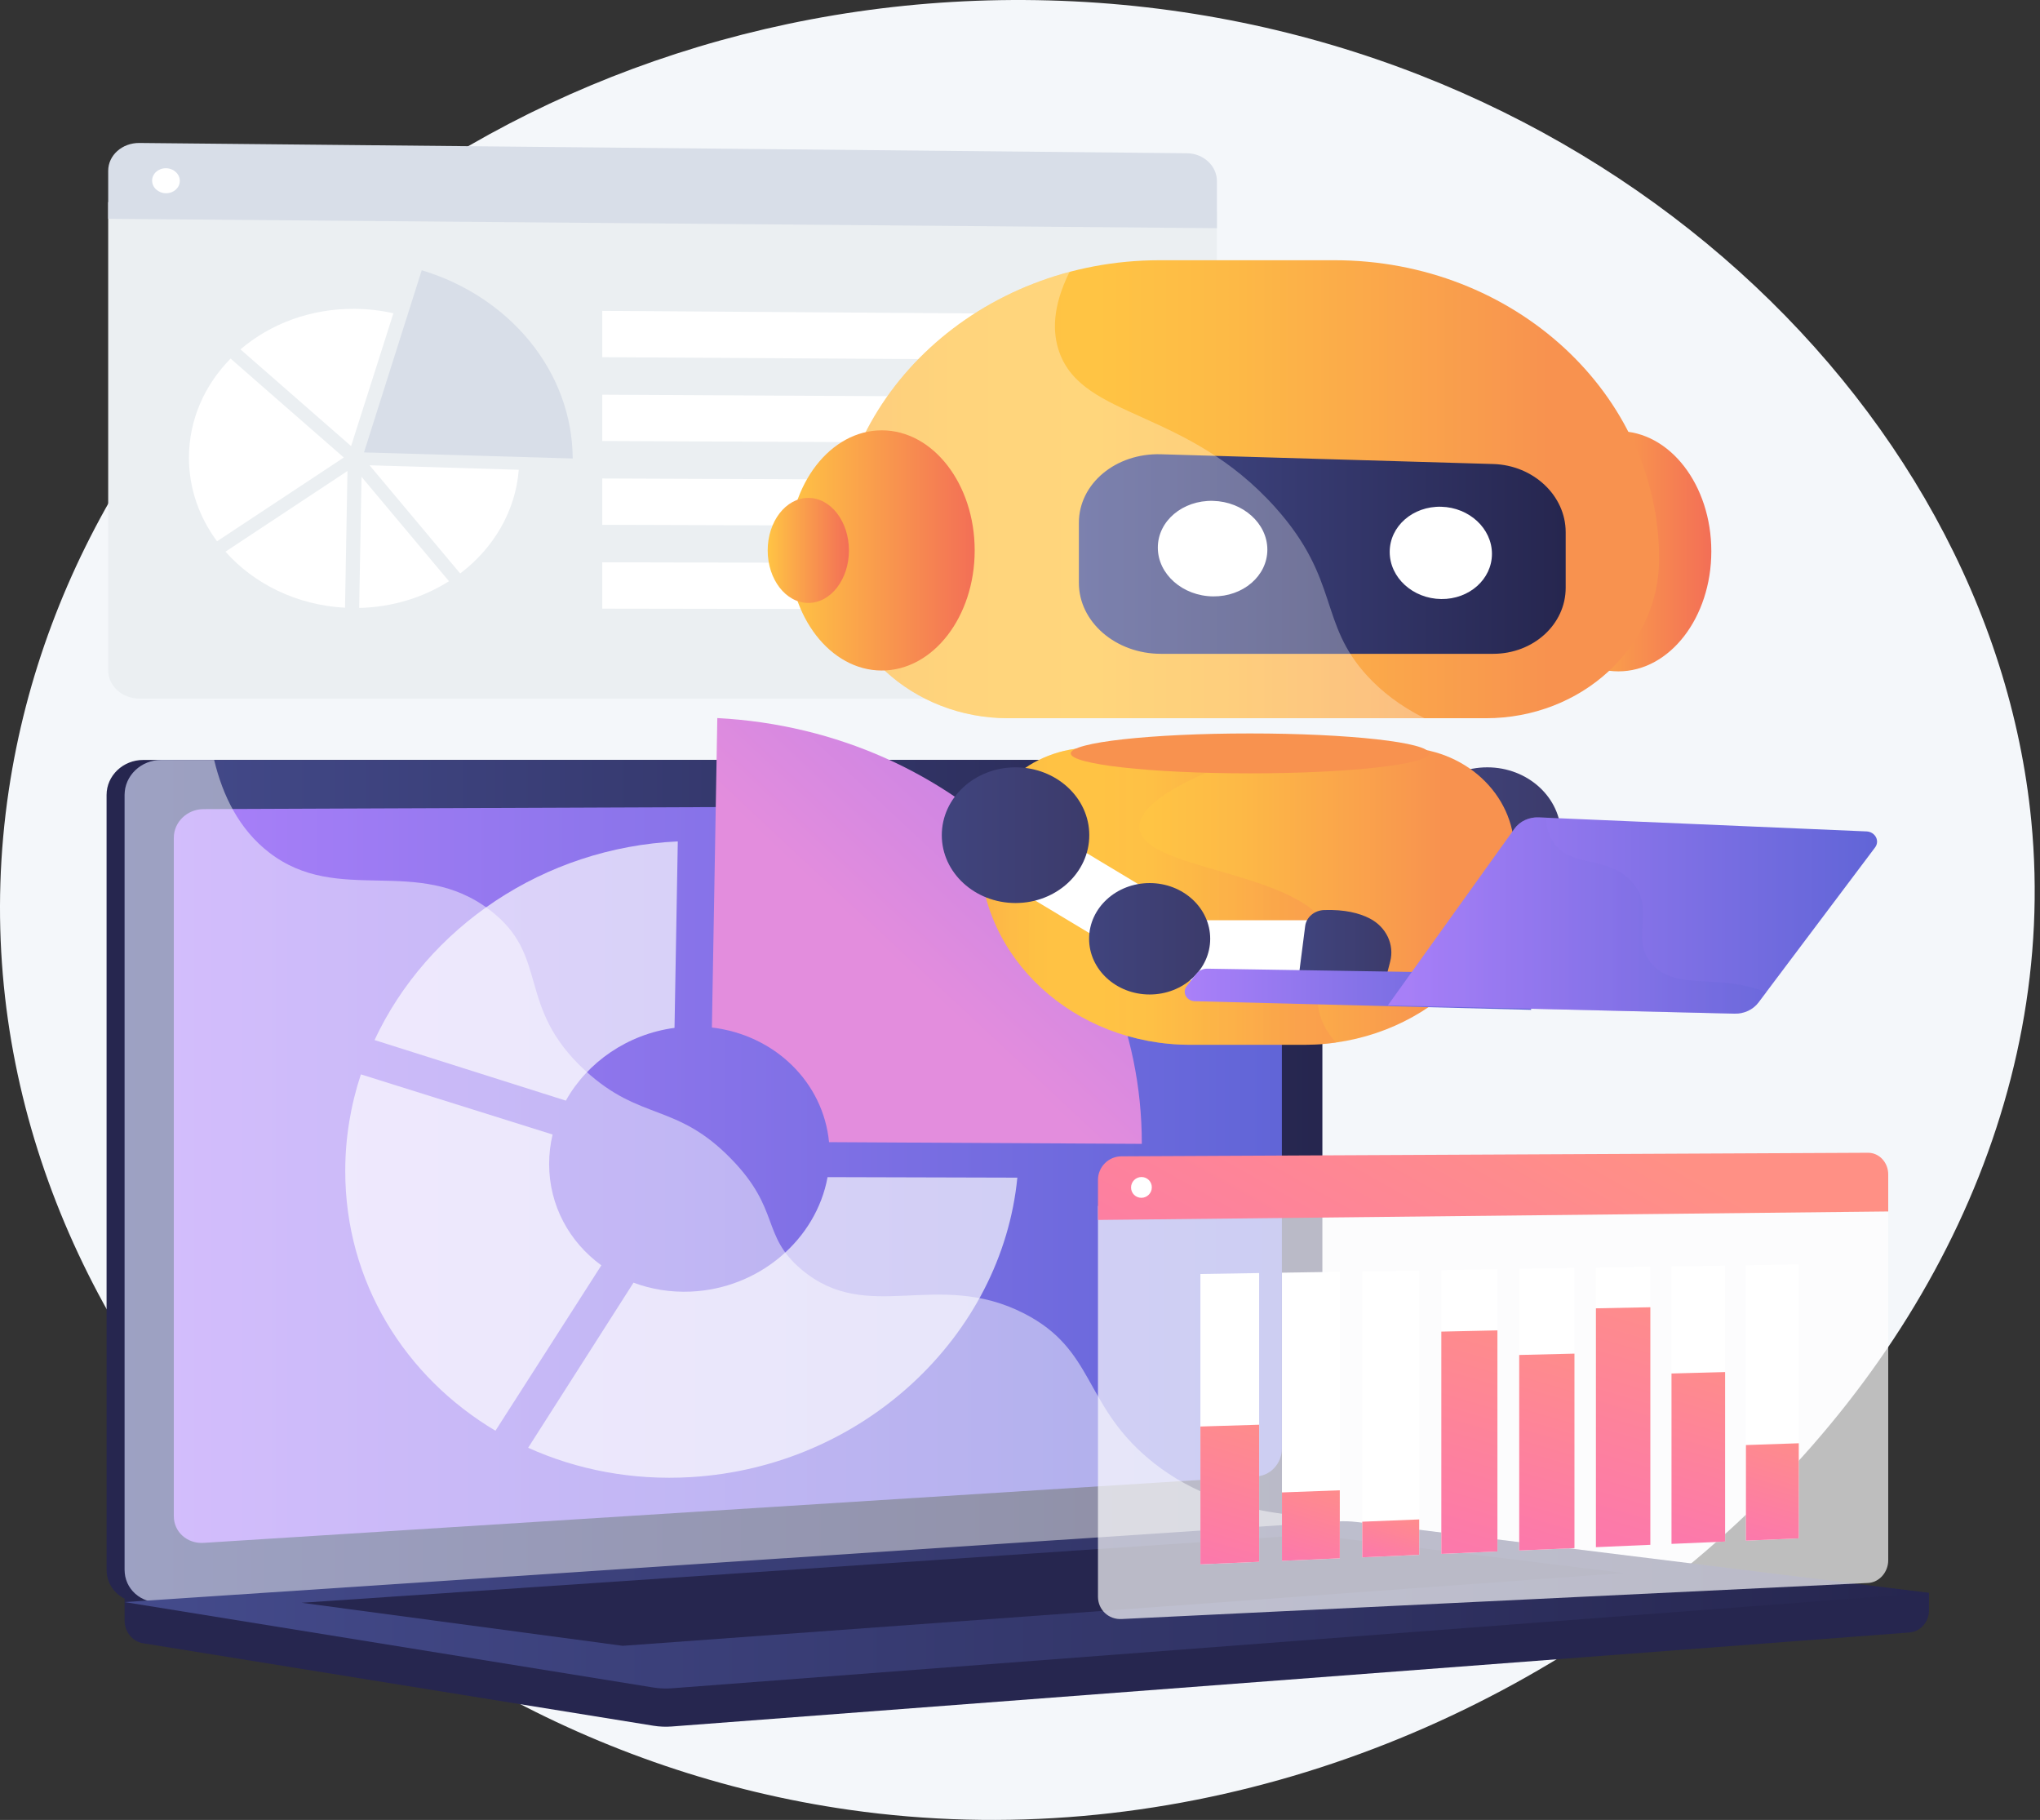 <svg width="361" height="322" viewBox="0 0 361 322" fill="none" xmlns="http://www.w3.org/2000/svg">
<rect x="0" y="0" width="361" height="322" fill="#333333" stroke="none"/>
<path d="M185.634 0.074C93.459 -2.43 13.617 59.092 1.554 139.816C-11.635 228.076 60.955 307.49 150.275 320.209C261.373 336.03 369.132 244.505 359.457 145.216C352.167 70.409 279.331 2.619 185.634 0.074Z" fill="#F4F7FA"/>
<path d="M341.357 281.815L22.051 279.311V286.719C22.051 288.729 23.444 290.439 25.33 290.744L115.62 305.331C116.692 305.504 117.779 305.55 118.86 305.468L337.887 288.836C339.843 288.688 341.357 286.973 341.357 284.907V281.815Z" fill="#26264F"/>
<path d="M225.482 269.943L25.353 283.495C21.772 283.738 18.86 281.161 18.86 277.739V140.652C18.86 137.23 21.772 134.456 25.353 134.456H225.482C228.433 134.456 230.818 136.964 230.818 140.057V263.981C230.818 267.074 228.433 269.744 225.482 269.943Z" fill="#26264F"/>
<path d="M228.673 269.943L28.544 283.495C24.963 283.737 22.051 281.161 22.051 277.739V140.652C22.051 137.23 24.963 134.456 28.544 134.456H228.673C231.624 134.456 234.009 136.964 234.009 140.057V263.981C234.009 267.074 231.624 269.744 228.673 269.943Z" fill="url(#paint0_linear_9_99)"/>
<path d="M222.439 261.206L36.039 272.978C33.125 273.162 30.757 271.047 30.757 268.254V148.234C30.757 145.44 33.125 143.166 36.039 143.155L222.439 142.416C224.873 142.406 226.841 144.461 226.841 147.005V256.322C226.841 258.866 224.873 261.053 222.439 261.206Z" fill="url(#paint1_linear_9_99)"/>
<path d="M135.677 138.206C135.677 139.48 134.647 140.515 133.375 140.519C132.101 140.523 131.068 139.491 131.068 138.214C131.068 136.938 132.101 135.902 133.375 135.901C134.647 135.9 135.677 136.932 135.677 138.206Z" fill="white"/>
<path opacity="0.48" d="M28.543 283.495L227.66 270.012L228.673 269.943C230.027 269.852 231.258 269.236 232.198 268.302C217.87 267.581 208.97 262.904 203.229 258.071C191.7 248.365 193.699 238.794 181.266 232.412C165.759 224.453 153.566 234.538 141.799 224.587C134.665 218.554 138.167 214.056 129.389 205.04C119.666 195.055 113.336 198.411 103.565 189.424C91.21 178.061 97.389 169.22 86.747 161.061C73.836 151.164 59.913 160.324 47.623 150.832C42.322 146.738 39.414 140.786 37.895 134.457H28.544C24.963 134.457 22.051 137.23 22.051 140.652V277.739C22.051 281.16 24.962 283.737 28.543 283.495Z" fill="white"/>
<path d="M236.65 269.192L22.051 283.456L115.62 298.573C116.692 298.746 117.779 298.792 118.86 298.71L341.357 281.815L240.064 269.289C238.931 269.149 237.788 269.116 236.65 269.192Z" fill="url(#paint2_linear_9_99)"/>
<path d="M53.364 283.579L232.024 271.526L287.318 278.309L110.197 291.192L53.364 283.579Z" fill="#26264F"/>
<g opacity="0.67">
<path d="M100.134 194.734C103.942 187.927 111.054 182.975 119.363 181.86L119.943 148.87C96.195 149.959 75.571 164.111 66.28 184.015L100.134 194.734Z" fill="white"/>
<path d="M146.447 208.269C144.447 219.24 134.436 227.973 122.268 228.521C118.66 228.683 115.222 228.11 112.109 226.939L93.461 256.154C102.098 260.053 111.919 261.961 122.268 261.345C152.805 259.526 177.286 236.298 180.031 208.36L146.447 208.269Z" fill="white"/>
<path d="M87.676 253.139L106.417 223.877C100.784 219.776 97.176 213.328 97.176 205.943C97.176 204.159 97.389 202.415 97.788 200.73L63.864 190.089C62.065 195.519 61.095 201.266 61.095 207.192C61.095 226.816 71.68 243.621 87.676 253.139Z" fill="white"/>
</g>
<path d="M125.978 181.801C137.084 183.109 145.683 191.462 146.708 202.08L202.058 202.383C202.058 202.36 202.058 202.337 202.058 202.314C202.058 162.11 169.445 129.291 126.936 127.047L125.978 181.801Z" fill="url(#paint3_linear_9_99)"/>
<path d="M19.146 35.76V118.619C19.146 121.37 21.618 123.599 24.666 123.599H210.035C212.969 123.599 215.347 121.413 215.347 118.716V37.477L19.146 35.76Z" fill="#EBEFF2"/>
<path d="M210.035 27.113L24.666 25.296C21.618 25.266 19.146 27.471 19.146 30.222V38.712L215.347 40.372V32.048C215.347 29.351 212.969 27.141 210.035 27.113Z" fill="#D8DEE8"/>
<path d="M64.413 80.044L74.629 47.817C90.088 52.447 101.264 65.63 101.347 81.121L64.413 80.044Z" fill="#D8DEE8"/>
<path d="M91.799 83.117C91.226 90.486 87.319 97.01 81.433 101.463L65.399 82.322L91.799 83.117Z" fill="white"/>
<path d="M62.129 78.93C55.944 73.538 48.484 67.02 42.553 61.816C47.813 57.319 54.924 54.588 62.741 54.642C65.111 54.658 67.413 54.93 69.618 55.428L62.129 78.93Z" fill="white"/>
<path d="M60.839 80.947L38.407 95.772C35.27 91.541 33.438 86.452 33.438 80.982C33.438 74.237 36.223 68.095 40.808 63.441C42.45 64.882 44.276 66.482 46.277 68.232C52.339 73.536 58.43 78.847 60.839 80.947Z" fill="white"/>
<path d="M61.489 83.332L61.055 107.525C52.516 107.072 44.944 103.3 39.898 97.608L61.489 83.332Z" fill="white"/>
<path d="M63.976 84.365L79.451 102.835C74.932 105.697 69.469 107.425 63.56 107.563L63.976 84.365Z" fill="white"/>
<path d="M201.57 63.773L106.578 63.197V55.001L201.57 55.656V63.773Z" fill="white"/>
<path d="M201.57 78.461L106.578 78.026V69.831L201.57 70.344V78.461Z" fill="white"/>
<path d="M201.57 93.149L106.578 92.855V84.66L201.57 85.032V93.149Z" fill="white"/>
<path d="M201.57 107.837L106.578 107.685V99.49L201.57 99.72V107.837Z" fill="white"/>
<path d="M31.82 32.001C31.82 33.222 30.723 34.203 29.37 34.19C28.017 34.178 26.919 33.178 26.919 31.956C26.919 30.734 28.017 29.753 29.37 29.766C30.723 29.779 31.82 30.779 31.82 32.001Z" fill="white"/>
<path d="M263.95 143.824L257.042 153.541L291.573 174.313L298.481 164.597L263.95 143.824Z" fill="white"/>
<path d="M263.192 159.772C270.399 159.772 276.241 154.398 276.241 147.768C276.241 141.139 270.399 135.764 263.192 135.764C255.984 135.764 250.142 141.139 250.142 147.768C250.142 154.398 255.984 159.772 263.192 159.772Z" fill="url(#paint4_linear_9_99)"/>
<path d="M286.923 175.954C292.84 175.954 297.638 171.541 297.638 166.098C297.638 160.654 292.84 156.242 286.923 156.242C281.005 156.242 276.208 160.654 276.208 166.098C276.208 171.541 281.005 175.954 286.923 175.954Z" fill="url(#paint5_linear_9_99)"/>
<path d="M286.397 118.783C295.476 118.783 302.836 109.27 302.836 97.534C302.836 85.798 295.476 76.284 286.397 76.284C277.319 76.284 269.959 85.798 269.959 97.534C269.959 109.27 277.319 118.783 286.397 118.783Z" fill="url(#paint6_linear_9_99)"/>
<path d="M236.156 46.043H205.217C173.494 46.043 147.776 69.7 147.776 98.881V98.881C147.776 114.453 161.499 127.076 178.427 127.076H262.946C279.875 127.076 293.597 114.453 293.597 98.881C293.597 69.7 267.88 46.043 236.156 46.043Z" fill="url(#paint7_linear_9_99)"/>
<path d="M230.723 184.853H210.651C190.069 184.853 173.385 169.505 173.385 150.573V150.573C173.385 140.47 182.288 132.281 193.27 132.281H248.104C259.086 132.281 267.989 140.471 267.989 150.573C267.989 169.505 251.305 184.853 230.723 184.853Z" fill="url(#paint8_linear_9_99)"/>
<path d="M264.24 115.679H205.429C197.459 115.679 190.92 110.06 190.92 103.128V92.498C190.92 85.566 197.459 80.138 205.429 80.372L264.24 82.098C271.357 82.307 277.063 87.696 277.063 94.138V104.016C277.063 110.457 271.357 115.679 264.24 115.679Z" fill="url(#paint9_linear_9_99)"/>
<path d="M224.272 97.249C224.272 101.878 219.987 105.581 214.659 105.519C209.284 105.457 204.89 101.591 204.89 96.886C204.89 92.181 209.284 88.48 214.659 88.619C219.987 88.756 224.272 92.619 224.272 97.249Z" fill="white"/>
<path d="M264.016 97.992C264.016 102.466 260.015 106.046 255.04 105.988C250.023 105.93 245.923 102.198 245.923 97.653C245.923 93.109 250.023 89.53 255.04 89.659C260.015 89.788 264.016 93.518 264.016 97.992Z" fill="white"/>
<path opacity="0.3" d="M242.029 119.665C233.283 110.211 237.169 102.651 225.734 89.841C210.001 72.214 191.646 74.209 187.442 62.254C186.277 58.941 186.144 54.395 189.268 48.109C165.304 54.468 147.776 74.79 147.776 98.881V98.882C147.776 114.453 161.499 127.076 178.427 127.076H252.084C247.673 124.864 244.448 122.28 242.029 119.665Z" fill="white"/>
<path d="M156.042 118.636C165.121 118.636 172.481 109.122 172.481 97.386C172.481 85.65 165.121 76.137 156.042 76.137C146.964 76.137 139.604 85.65 139.604 97.386C139.604 109.122 146.964 118.636 156.042 118.636Z" fill="url(#paint10_linear_9_99)"/>
<path d="M143.039 106.678C147.009 106.678 150.227 102.518 150.227 97.386C150.227 92.254 147.009 88.094 143.039 88.094C139.069 88.094 135.85 92.254 135.85 97.386C135.85 102.518 139.069 106.678 143.039 106.678Z" fill="url(#paint11_linear_9_99)"/>
<path opacity="0.4" d="M235.666 165.981C232.913 154.084 202.451 154.371 201.623 146.596C200.984 140.601 218.474 134.666 220.671 133.92C222.551 133.283 224.416 132.743 226.263 132.281H193.27C182.288 132.281 173.385 140.47 173.385 150.573V150.573C173.385 169.505 190.069 184.853 210.651 184.853H230.723C232.652 184.853 234.546 184.718 236.396 184.458C234.649 182.466 233.51 180.288 233.235 177.91C232.624 172.64 236.733 170.591 235.666 165.981Z" fill="url(#paint12_linear_9_99)"/>
<path d="M221.181 136.83C238.689 136.83 252.882 135.249 252.882 133.299C252.882 131.349 238.689 129.769 221.181 129.769C203.673 129.769 189.48 131.349 189.48 133.299C189.48 135.249 203.673 136.83 221.181 136.83Z" fill="url(#paint13_linear_9_99)"/>
<path d="M180.473 143.824L173.565 153.541L208.096 174.313L215.004 164.596L180.473 143.824Z" fill="white"/>
<path d="M179.711 159.772C186.918 159.772 192.761 154.398 192.761 147.768C192.761 141.139 186.918 135.764 179.711 135.764C172.504 135.764 166.661 141.139 166.661 147.768C166.661 154.398 172.504 159.772 179.711 159.772Z" fill="url(#paint14_linear_9_99)"/>
<path d="M209.519 162.818H239.745L238.545 174.323L208.92 173.41L209.519 162.818Z" fill="white"/>
<path d="M203.442 175.954C209.36 175.954 214.157 171.541 214.157 166.098C214.157 160.654 209.36 156.242 203.442 156.242C197.524 156.242 192.727 160.654 192.727 166.098C192.727 171.541 197.524 175.954 203.442 175.954Z" fill="url(#paint15_linear_9_99)"/>
<path d="M242.381 162.499C240.549 161.556 237.963 160.892 234.323 161.014C232.594 161.072 231.166 162.28 230.964 163.86L229.91 172.086H245.502L246.011 170.121C246.788 167.121 245.306 164.006 242.381 162.499Z" fill="url(#paint16_linear_9_99)"/>
<path d="M269.914 172.282L213.664 171.388C212.89 171.375 212.159 171.713 211.707 172.291L209.992 174.488C209.137 175.581 209.96 177.108 211.423 177.146L270.963 178.67L269.914 172.282Z" fill="url(#paint17_linear_9_99)"/>
<path d="M330.291 147.101L272.291 144.617C270.575 144.543 268.944 145.307 267.998 146.626L245.61 177.872L306.948 179.344C308.632 179.384 310.224 178.641 311.182 177.367L331.816 149.935C332.694 148.767 331.833 147.167 330.291 147.101Z" fill="url(#paint18_linear_9_99)"/>
<path opacity="0.3" d="M267.998 146.627C268.944 145.307 270.575 144.543 272.291 144.617L273.562 144.671C273.628 146.403 274.089 148.011 275.142 149.351C278.429 153.534 284.539 151.448 288.661 155.913C293.189 160.818 288.307 166.034 292.343 170.589C296.591 175.383 304.249 172.154 312.541 175.56L311.182 177.367C310.224 178.641 308.632 179.384 306.948 179.344L245.611 177.872L267.998 146.627Z" fill="url(#paint19_linear_9_99)"/>
<path opacity="0.68" d="M194.298 213.38V282.501C194.298 284.796 196.162 286.566 198.457 286.455L330.562 280.074C332.541 279.979 334.142 278.179 334.142 276.055V212.064L194.298 213.38Z" fill="white"/>
<path d="M330.562 203.958L198.458 204.586C196.163 204.597 194.298 206.466 194.298 208.761V215.844L334.142 214.345V207.788C334.142 205.663 332.541 203.949 330.562 203.958Z" fill="url(#paint20_linear_9_99)"/>
<path d="M203.828 210.074C203.828 211.09 203.006 211.919 201.992 211.928C200.976 211.937 200.151 211.12 200.151 210.103C200.151 209.086 200.976 208.256 201.992 208.249C203.006 208.242 203.828 209.059 203.828 210.074Z" fill="white"/>
<path d="M222.819 276.333L212.424 276.785V225.407L222.819 225.241V276.333Z" fill="white"/>
<path d="M222.819 276.333L212.424 276.785V252.392L222.819 252.076V276.333Z" fill="url(#paint21_linear_9_99)"/>
<path d="M237.091 275.713L226.855 276.158V225.177L237.091 225.013V275.713Z" fill="white"/>
<path d="M237.091 275.713L226.855 276.158V264.055L237.091 263.677V275.713Z" fill="url(#paint22_linear_9_99)"/>
<path d="M251.144 275.102L241.065 275.54V224.95L251.144 224.789V275.102Z" fill="white"/>
<path d="M251.144 275.102L241.065 275.54V269.235L251.144 268.831V275.102Z" fill="url(#paint23_linear_9_99)"/>
<path d="M264.985 274.5L255.058 274.932V224.727L264.985 224.568V274.5Z" fill="white"/>
<path d="M264.985 274.5L255.058 274.931V235.602L264.985 235.384V274.5Z" fill="url(#paint24_linear_9_99)"/>
<path d="M278.618 273.907L268.84 274.332V224.507L278.618 224.351V273.907Z" fill="white"/>
<path d="M278.618 273.907L268.84 274.332V239.735L278.618 239.497V273.907Z" fill="url(#paint25_linear_9_99)"/>
<path d="M292.047 273.323L282.415 273.742V224.29L292.047 224.137V273.323Z" fill="white"/>
<path d="M292.047 273.323L282.415 273.742V231.481L292.047 231.289V273.323Z" fill="url(#paint26_linear_9_99)"/>
<path d="M305.277 272.748L295.788 273.161V224.077L305.277 223.926V272.748Z" fill="white"/>
<path d="M305.277 272.748L295.788 273.161V243.011L305.277 242.759V272.748Z" fill="url(#paint27_linear_9_99)"/>
<path d="M318.313 272.181L308.963 272.588V223.867L318.313 223.718V272.181Z" fill="white"/>
<path d="M318.313 272.181L308.963 272.588V255.673L318.313 255.356V272.181Z" fill="url(#paint28_linear_9_99)"/>
<defs>
<linearGradient id="paint0_linear_9_99" x1="22.051" y1="208.984" x2="234.009" y2="208.984" gradientUnits="userSpaceOnUse">
<stop stop-color="#444B8C"/>
<stop offset="0.996" stop-color="#26264F"/>
</linearGradient>
<linearGradient id="paint1_linear_9_99" x1="30.757" y1="207.702" x2="226.841" y2="207.702" gradientUnits="userSpaceOnUse">
<stop stop-color="#AA80F9"/>
<stop offset="0.996" stop-color="#6165D7"/>
</linearGradient>
<linearGradient id="paint2_linear_9_99" x1="22.051" y1="283.951" x2="341.357" y2="283.951" gradientUnits="userSpaceOnUse">
<stop stop-color="#444B8C"/>
<stop offset="0.996" stop-color="#26264F"/>
</linearGradient>
<linearGradient id="paint3_linear_9_99" x1="157.998" y1="170.602" x2="238.894" y2="83.991" gradientUnits="userSpaceOnUse">
<stop offset="0.004" stop-color="#E38DDD"/>
<stop offset="1" stop-color="#9571F6"/>
</linearGradient>
<linearGradient id="paint4_linear_9_99" x1="250.142" y1="147.768" x2="276.241" y2="147.768" gradientUnits="userSpaceOnUse">
<stop stop-color="#40447E"/>
<stop offset="0.996" stop-color="#3C3B6B"/>
</linearGradient>
<linearGradient id="paint5_linear_9_99" x1="276.208" y1="166.098" x2="297.638" y2="166.098" gradientUnits="userSpaceOnUse">
<stop stop-color="#40447E"/>
<stop offset="0.996" stop-color="#3C3B6B"/>
</linearGradient>
<linearGradient id="paint6_linear_9_99" x1="269.959" y1="97.534" x2="302.836" y2="97.534" gradientUnits="userSpaceOnUse">
<stop stop-color="#FFC444"/>
<stop offset="0.996" stop-color="#F36F56"/>
</linearGradient>
<linearGradient id="paint7_linear_9_99" x1="147.776" y1="86.56" x2="293.598" y2="86.56" gradientUnits="userSpaceOnUse">
<stop stop-color="#FCB148"/>
<stop offset="0.052" stop-color="#FDBA46"/>
<stop offset="0.142" stop-color="#FFC244"/>
<stop offset="0.318" stop-color="#FFC444"/>
<stop offset="0.485" stop-color="#FDB946"/>
<stop offset="0.775" stop-color="#F99C4D"/>
<stop offset="0.866" stop-color="#F8924F"/>
<stop offset="1" stop-color="#F8924F"/>
</linearGradient>
<linearGradient id="paint8_linear_9_99" x1="173.385" y1="158.567" x2="267.989" y2="158.567" gradientUnits="userSpaceOnUse">
<stop stop-color="#FCB148"/>
<stop offset="0.052" stop-color="#FDBA46"/>
<stop offset="0.142" stop-color="#FFC244"/>
<stop offset="0.318" stop-color="#FFC444"/>
<stop offset="0.485" stop-color="#FDB946"/>
<stop offset="0.775" stop-color="#F99C4D"/>
<stop offset="0.866" stop-color="#F8924F"/>
<stop offset="1" stop-color="#F8924F"/>
</linearGradient>
<linearGradient id="paint9_linear_9_99" x1="190.92" y1="98.022" x2="277.063" y2="98.022" gradientUnits="userSpaceOnUse">
<stop stop-color="#444B8C"/>
<stop offset="0.996" stop-color="#26264F"/>
</linearGradient>
<linearGradient id="paint10_linear_9_99" x1="139.604" y1="97.386" x2="172.481" y2="97.386" gradientUnits="userSpaceOnUse">
<stop stop-color="#FFC444"/>
<stop offset="0.996" stop-color="#F36F56"/>
</linearGradient>
<linearGradient id="paint11_linear_9_99" x1="135.85" y1="97.386" x2="150.227" y2="97.386" gradientUnits="userSpaceOnUse">
<stop stop-color="#FFC444"/>
<stop offset="0.996" stop-color="#F36F56"/>
</linearGradient>
<linearGradient id="paint12_linear_9_99" x1="173.385" y1="158.567" x2="236.396" y2="158.567" gradientUnits="userSpaceOnUse">
<stop stop-color="#FCB148"/>
<stop offset="0.052" stop-color="#FDBA46"/>
<stop offset="0.142" stop-color="#FFC244"/>
<stop offset="0.318" stop-color="#FFC444"/>
<stop offset="0.485" stop-color="#FDB946"/>
<stop offset="0.775" stop-color="#F99C4D"/>
<stop offset="0.866" stop-color="#F8924F"/>
<stop offset="1" stop-color="#F8924F"/>
</linearGradient>
<linearGradient id="paint13_linear_9_99" x1="206.996" y1="234.253" x2="214.729" y2="169.214" gradientUnits="userSpaceOnUse">
<stop stop-color="#FCB148"/>
<stop offset="0.052" stop-color="#FDBA46"/>
<stop offset="0.142" stop-color="#FFC244"/>
<stop offset="0.318" stop-color="#FFC444"/>
<stop offset="0.398" stop-color="#FEC045"/>
<stop offset="0.71" stop-color="#FAA34B"/>
<stop offset="0.866" stop-color="#F8924F"/>
<stop offset="1" stop-color="#F8924F"/>
</linearGradient>
<linearGradient id="paint14_linear_9_99" x1="166.661" y1="147.768" x2="192.761" y2="147.768" gradientUnits="userSpaceOnUse">
<stop stop-color="#40447E"/>
<stop offset="0.996" stop-color="#3C3B6B"/>
</linearGradient>
<linearGradient id="paint15_linear_9_99" x1="192.727" y1="166.098" x2="214.157" y2="166.098" gradientUnits="userSpaceOnUse">
<stop stop-color="#40447E"/>
<stop offset="0.996" stop-color="#3C3B6B"/>
</linearGradient>
<linearGradient id="paint16_linear_9_99" x1="229.91" y1="166.543" x2="246.216" y2="166.543" gradientUnits="userSpaceOnUse">
<stop stop-color="#40447E"/>
<stop offset="0.996" stop-color="#3C3B6B"/>
</linearGradient>
<linearGradient id="paint17_linear_9_99" x1="209.646" y1="175.029" x2="270.963" y2="175.029" gradientUnits="userSpaceOnUse">
<stop stop-color="#AA80F9"/>
<stop offset="0.996" stop-color="#6165D7"/>
</linearGradient>
<linearGradient id="paint18_linear_9_99" x1="245.61" y1="161.979" x2="332.168" y2="161.979" gradientUnits="userSpaceOnUse">
<stop stop-color="#AA80F9"/>
<stop offset="0.996" stop-color="#6165D7"/>
</linearGradient>
<linearGradient id="paint19_linear_9_99" x1="245.61" y1="161.979" x2="312.541" y2="161.979" gradientUnits="userSpaceOnUse">
<stop stop-color="#AA80F9"/>
<stop offset="0.996" stop-color="#6165D7"/>
</linearGradient>
<linearGradient id="paint20_linear_9_99" x1="275.73" y1="193.616" x2="220.63" y2="291.541" gradientUnits="userSpaceOnUse">
<stop stop-color="#FF9085"/>
<stop offset="1" stop-color="#FB6FBB"/>
</linearGradient>
<linearGradient id="paint21_linear_9_99" x1="223.689" y1="246.948" x2="211.307" y2="288.954" gradientUnits="userSpaceOnUse">
<stop stop-color="#FF9085"/>
<stop offset="1" stop-color="#FB6FBB"/>
</linearGradient>
<linearGradient id="paint22_linear_9_99" x1="235.36" y1="260.162" x2="228.451" y2="283.602" gradientUnits="userSpaceOnUse">
<stop stop-color="#FF9085"/>
<stop offset="1" stop-color="#FB6FBB"/>
</linearGradient>
<linearGradient id="paint23_linear_9_99" x1="248.221" y1="266.093" x2="243.906" y2="280.733" gradientUnits="userSpaceOnUse">
<stop stop-color="#FF9085"/>
<stop offset="1" stop-color="#FB6FBB"/>
</linearGradient>
<linearGradient id="paint24_linear_9_99" x1="269.298" y1="228.422" x2="250.363" y2="292.66" gradientUnits="userSpaceOnUse">
<stop stop-color="#FF9085"/>
<stop offset="1" stop-color="#FB6FBB"/>
</linearGradient>
<linearGradient id="paint25_linear_9_99" x1="281.967" y1="233.172" x2="265.152" y2="290.218" gradientUnits="userSpaceOnUse">
<stop stop-color="#FF9085"/>
<stop offset="1" stop-color="#FB6FBB"/>
</linearGradient>
<linearGradient id="paint26_linear_9_99" x1="297.124" y1="224.004" x2="276.932" y2="292.507" gradientUnits="userSpaceOnUse">
<stop stop-color="#FF9085"/>
<stop offset="1" stop-color="#FB6FBB"/>
</linearGradient>
<linearGradient id="paint27_linear_9_99" x1="307.784" y1="237.062" x2="292.984" y2="287.273" gradientUnits="userSpaceOnUse">
<stop stop-color="#FF9085"/>
<stop offset="1" stop-color="#FB6FBB"/>
</linearGradient>
<linearGradient id="paint28_linear_9_99" x1="318.005" y1="251.39" x2="309.094" y2="281.621" gradientUnits="userSpaceOnUse">
<stop stop-color="#FF9085"/>
<stop offset="1" stop-color="#FB6FBB"/>
</linearGradient>
</defs>
</svg>
